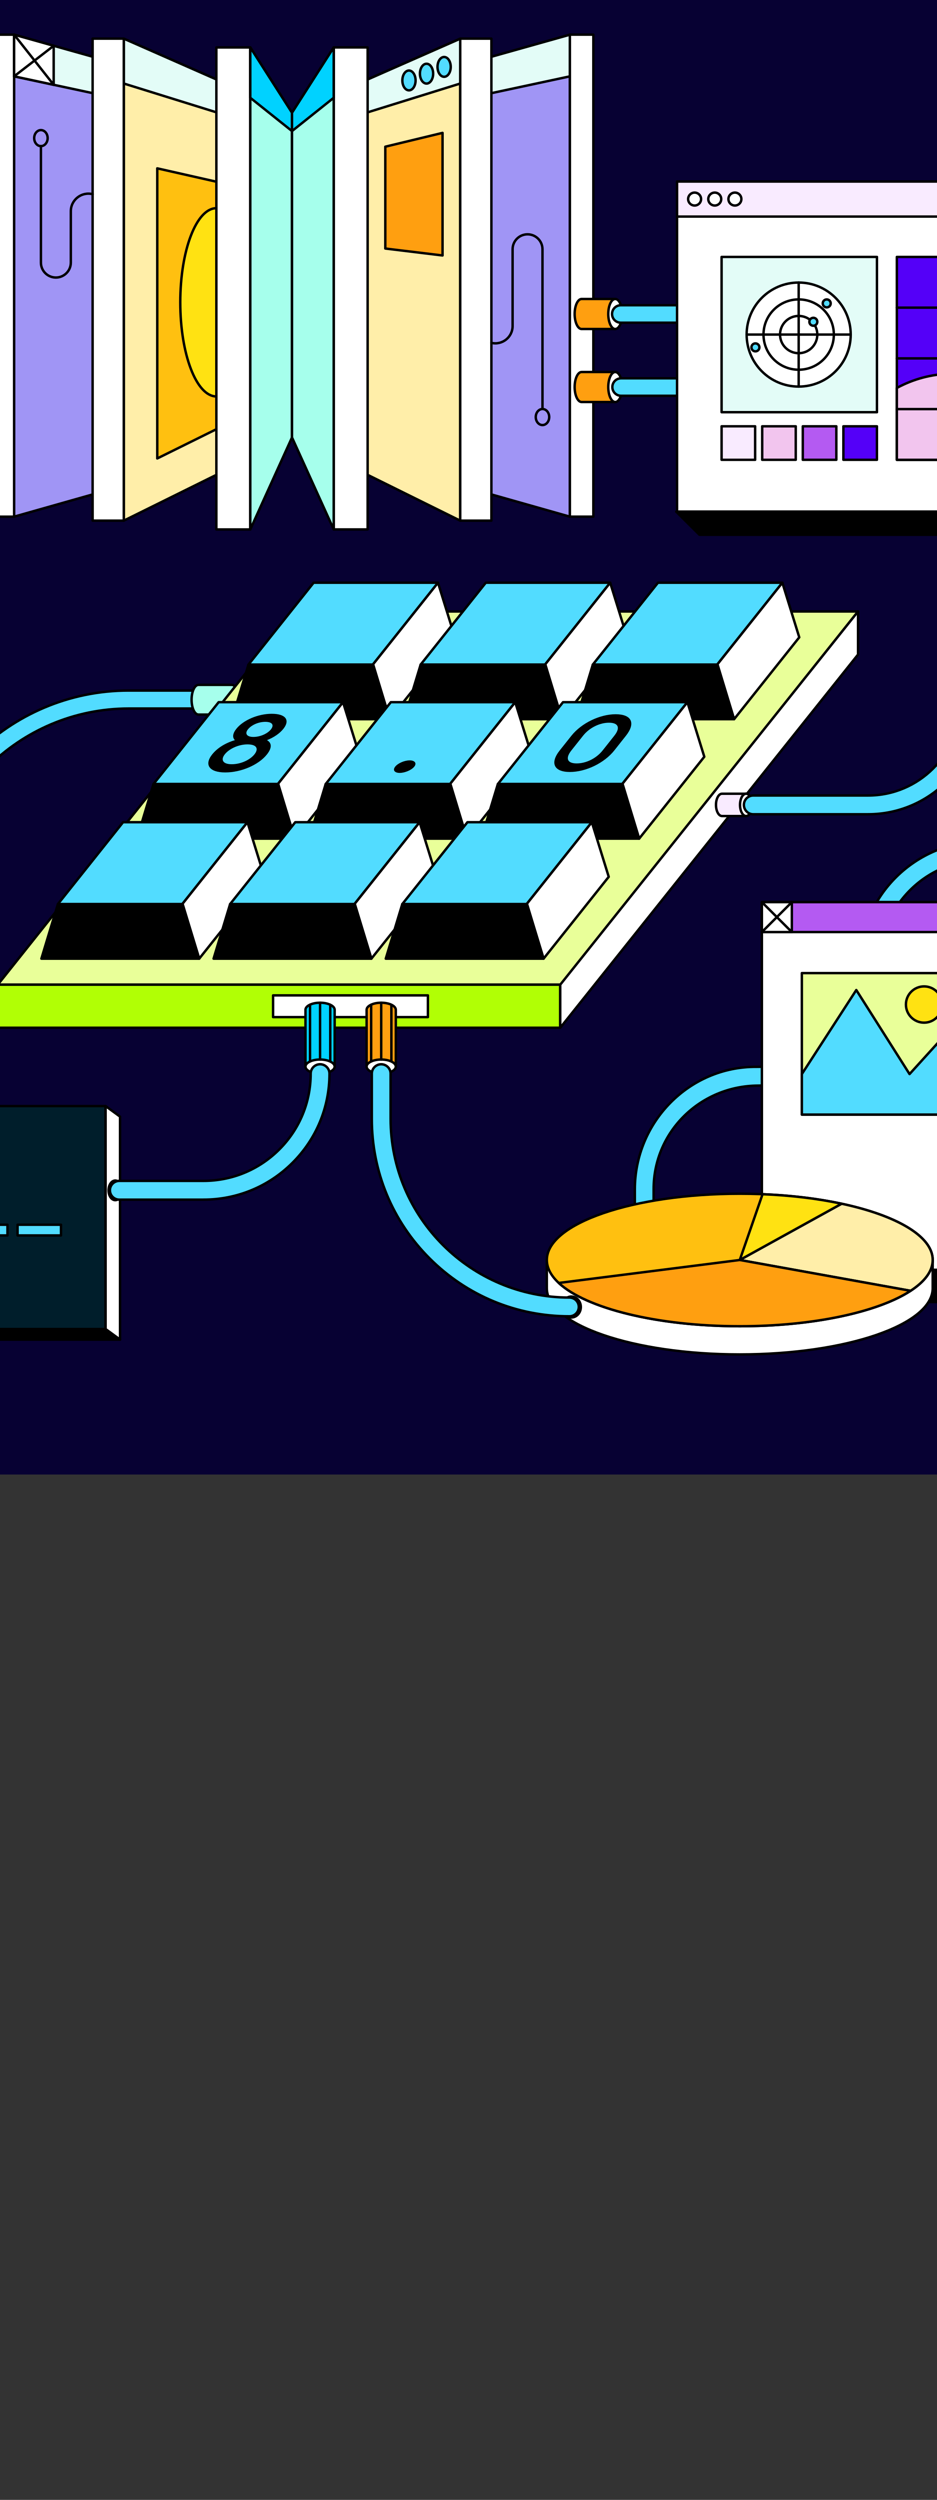 <svg xmlns="http://www.w3.org/2000/svg" width="384" height="1024" viewBox="0 420 384 1024" fill="none">
<rect x="0" y="420" width="384" height="1024" fill="#333333" stroke="none"/>
<g clip-path="url(#clip0_3840_1229)">
<rect width="384" height="1024" fill="#070133"/>
<path d="M119.594 599.416L5.785 631.64V434.202L119.594 466.419V599.416Z" fill="#a095f5" stroke="black" stroke-linecap="round" stroke-linejoin="round"/>
<path d="M119.667 475.647L5.785 451.266V434.202L119.667 466.186V475.647Z" fill="#E3FCF7" stroke="black" stroke-linecap="round" stroke-linejoin="round"/>
<path d="M119.667 599.183L50.727 633.271V435.833L119.667 466.186V599.183Z" fill="#FFEEA9" stroke="black" stroke-linecap="round" stroke-linejoin="round"/>
<path d="M105.946 587.272L64.449 607.792V488.956L105.946 498.343V587.272Z" fill="#FFC010" stroke="black" stroke-linecap="round" stroke-linejoin="round"/>
<path d="M119.667 475.647L50.727 454.209V435.833L119.667 466.186V475.647Z" fill="#E3FCF7" stroke="black" stroke-linecap="round" stroke-linejoin="round"/>
<path d="M88.673 582.392C96.844 582.392 103.467 565.13 103.467 543.836C103.467 522.543 96.844 505.281 88.673 505.281C80.502 505.281 73.879 522.543 73.879 543.836C73.879 565.13 80.502 582.392 88.673 582.392Z" fill="#FFE212" stroke="black" stroke-linecap="round" stroke-linejoin="round"/>
<path d="M88.673 636.873H102.574L102.574 439.435H88.673L88.673 636.873Z" fill="white" stroke="black" stroke-linecap="round" stroke-linejoin="round"/>
<path d="M5.785 434.202H-3.831V631.64H5.785V434.202Z" fill="white" stroke="black" stroke-linecap="round" stroke-linejoin="round"/>
<path d="M119.667 599.183L102.574 636.866V439.428L119.667 466.186V599.183Z" fill="#A6FFEC" stroke="black" stroke-linecap="round" stroke-linejoin="round"/>
<path d="M50.728 435.833H37.959V633.271H50.728V435.833Z" fill="white" stroke="black" stroke-linecap="round" stroke-linejoin="round"/>
<path d="M119.74 599.416L233.549 631.64V434.202L119.74 466.419V599.416Z" fill="#a095f5" stroke="black" stroke-linecap="round" stroke-linejoin="round"/>
<path d="M119.707 475.647L233.589 451.266V434.202L119.707 466.186V475.647Z" fill="#E3FCF7" stroke="black" stroke-linecap="round" stroke-linejoin="round"/>
<path d="M119.667 599.183L188.607 633.271V435.833L119.667 466.186V599.183Z" fill="#FFEEA9" stroke="black" stroke-linecap="round" stroke-linejoin="round"/>
<path d="M119.707 475.647L188.647 454.209V435.833L119.707 466.186V475.647Z" fill="#E3FCF7" stroke="black" stroke-linecap="round" stroke-linejoin="round"/>
<path d="M150.662 439.428H136.76V636.866H150.662V439.428Z" fill="white" stroke="black" stroke-linecap="round" stroke-linejoin="round"/>
<path d="M233.549 631.633H243.165L243.165 434.195H233.549L233.549 631.633Z" fill="white" stroke="black" stroke-linecap="round" stroke-linejoin="round"/>
<path d="M188.613 633.271H201.382L201.382 435.833H188.613L188.613 633.271Z" fill="white" stroke="black" stroke-linecap="round" stroke-linejoin="round"/>
<path d="M21.999 438.756V454.734L5.785 451.266V434.202L21.999 438.756Z" fill="white" stroke="black" stroke-linecap="round" stroke-linejoin="round"/>
<path d="M21.999 438.756L5.785 451.266" stroke="black" stroke-linecap="round" stroke-linejoin="round"/>
<path d="M5.785 434.202L21.999 454.734" stroke="black" stroke-linecap="round" stroke-linejoin="round"/>
<path d="M182.009 451.459C183.507 451.459 184.722 449.641 184.722 447.398C184.722 445.155 183.507 443.336 182.009 443.336C180.512 443.336 179.297 445.155 179.297 447.398C179.297 449.641 180.512 451.459 182.009 451.459Z" fill="#52dcff" stroke="black" stroke-linecap="round" stroke-linejoin="round"/>
<path d="M119.667 599.183L136.761 636.866V439.428L119.667 466.186V599.183Z" fill="#A6FFEC" stroke="black" stroke-linecap="round" stroke-linejoin="round"/>
<path d="M174.805 454.235C176.303 454.235 177.518 452.417 177.518 450.174C177.518 447.931 176.303 446.113 174.805 446.113C173.307 446.113 172.093 447.931 172.093 450.174C172.093 452.417 173.307 454.235 174.805 454.235Z" fill="#52dcff" stroke="black" stroke-linecap="round" stroke-linejoin="round"/>
<path d="M167.602 457.011C169.1 457.011 170.314 455.193 170.314 452.95C170.314 450.707 169.1 448.889 167.602 448.889C166.104 448.889 164.89 450.707 164.89 452.95C164.89 455.193 166.104 457.011 167.602 457.011Z" fill="#52dcff" stroke="black" stroke-linecap="round" stroke-linejoin="round"/>
<path d="M119.667 473.696L102.574 460.054V439.428L119.667 466.186V473.696Z" fill="#00D2FF" stroke="black" stroke-linecap="round" stroke-linejoin="round"/>
<path d="M119.667 473.696L136.761 460.054V439.428L119.667 466.186V473.696Z" fill="#00D2FF" stroke="black" stroke-linecap="round" stroke-linejoin="round"/>
<path d="M181.363 524.648L157.906 521.806V480.088L181.363 474.428V524.648Z" fill="#FF9F10" stroke="black" stroke-linecap="round" stroke-linejoin="round"/>
<path d="M238.361 584.682C236.781 584.682 235.502 581.926 235.502 578.53C235.502 575.135 236.781 572.379 238.361 572.379H252.142V584.676H238.361V584.682Z" fill="#FF9F10" stroke="black" stroke-linecap="round" stroke-linejoin="round"/>
<path d="M252.136 584.689C253.715 584.689 254.995 581.935 254.995 578.537C254.995 575.139 253.715 572.385 252.136 572.385C250.557 572.385 249.277 575.139 249.277 578.537C249.277 581.935 250.557 584.689 252.136 584.689Z" fill="white" stroke="black" stroke-linecap="round" stroke-linejoin="round"/>
<path d="M238.361 554.769C236.781 554.769 235.502 552.012 235.502 548.617C235.502 545.221 236.781 542.465 238.361 542.465H252.142V554.762H238.361V554.769Z" fill="#FF9F10" stroke="black" stroke-linecap="round" stroke-linejoin="round"/>
<path d="M252.136 554.769C253.715 554.769 254.995 552.014 254.995 548.617C254.995 545.219 253.715 542.465 252.136 542.465C250.557 542.465 249.277 545.219 249.277 548.617C249.277 552.014 250.557 554.769 252.136 554.769Z" fill="white" stroke="black" stroke-linecap="round" stroke-linejoin="round"/>
<path d="M16.768 479.861V527.558C16.768 530.627 19.04 533.224 22.086 533.63C25.758 534.123 29.023 531.266 29.023 527.558V506.526C29.023 501.852 33.414 498.417 37.959 499.535" stroke="black" stroke-linecap="round" stroke-linejoin="round"/>
<path d="M16.767 479.861C18.291 479.861 19.526 478.389 19.526 476.572C19.526 474.756 18.291 473.283 16.767 473.283C15.244 473.283 14.008 474.756 14.008 476.572C14.008 478.389 15.244 479.861 16.767 479.861Z" stroke="black" stroke-linecap="round" stroke-linejoin="round"/>
<path d="M222.32 594.116C223.844 594.116 225.079 592.644 225.079 590.827C225.079 589.011 223.844 587.538 222.32 587.538C220.797 587.538 219.562 589.011 219.562 590.827C219.562 592.644 220.797 594.116 222.32 594.116Z" stroke="black" stroke-linecap="round" stroke-linejoin="round"/>
<path d="M222.32 587.538V522.099C222.32 518.723 219.581 515.98 216.196 515.98C212.817 515.98 210.072 518.716 210.072 522.099V553.563C210.072 558.124 205.82 561.486 201.375 560.448" stroke="black" stroke-linecap="round" stroke-linejoin="round"/>
<path d="M52.786 702.872H80.409C82.442 702.872 84.088 704.517 84.088 706.547C84.088 708.578 82.442 710.222 80.409 710.222H52.786C7.704 710.222 -28.968 746.86 -28.968 791.901V878.752C-28.968 880.783 -30.614 882.427 -32.647 882.427C-34.679 882.427 -36.325 880.783 -36.325 878.752V791.901C-36.325 742.806 3.652 702.865 52.793 702.865L52.786 702.872Z" fill="#52dcff" stroke="black" stroke-miterlimit="10"/>
<path d="M94.99 700.535H81.349C79.782 700.535 78.516 703.258 78.516 706.62C78.516 709.983 79.782 712.706 81.349 712.706H94.99C96.556 712.706 97.822 709.983 97.822 706.62C97.822 703.258 96.556 700.535 94.99 700.535Z" fill="#A6FFEC" stroke="black" stroke-linecap="round" stroke-linejoin="round"/>
<path d="M250.829 548.61C250.829 546.633 252.428 545.035 254.408 545.035H300.949C302.929 545.035 304.528 546.633 304.528 548.61C304.528 550.587 302.929 552.185 300.949 552.185H254.408C252.428 552.185 250.829 550.587 250.829 548.61Z" fill="#52dcff" stroke="black" stroke-miterlimit="10"/>
<path d="M263.898 949.672C261.792 949.612 260.173 947.774 260.173 945.67V907.228C260.173 879.664 282.411 856.828 310 857.001C333.591 857.148 352.816 837.94 352.67 814.371C352.497 786.807 375.354 764.59 402.943 764.59H463.413C486.777 764.59 505.903 745.715 505.837 722.373C505.757 694.71 528.254 672.179 555.93 672.179H580.088C582.2 672.179 584.053 673.804 584.106 675.921C584.159 678.038 582.42 679.863 580.261 679.863H555.944C532.579 679.863 513.454 698.738 513.52 722.08C513.6 749.743 491.102 772.273 463.426 772.273H402.757C379.213 772.273 360.5 791.435 360.353 814.963C360.18 842.307 337.949 864.511 310.586 864.684C287.042 864.831 267.863 883.526 267.863 907.048V945.83C267.863 947.987 266.077 949.731 263.904 949.665L263.898 949.672Z" fill="#52dcff" stroke="black" stroke-miterlimit="10"/>
<path d="M506.596 789.531H312.238V940.164H506.596V789.531Z" fill="white" stroke="black" stroke-linecap="round" stroke-linejoin="round"/>
<path d="M250.949 578.544C250.949 576.566 252.549 574.968 254.528 574.968H301.07C303.049 574.968 304.648 576.566 304.648 578.544C304.648 580.521 303.049 582.119 301.07 582.119H254.528C252.549 582.119 250.949 580.521 250.949 578.544Z" fill="#52dcff" stroke="black" stroke-miterlimit="10"/>
<path d="M43.27 873.073H-69.106V964.425H43.27V873.073Z" fill="#001E2B" stroke="black" stroke-linecap="round" stroke-linejoin="round"/>
<path d="M43.27 964.425L49.188 968.746V877.394L43.27 873.073V964.425Z" fill="white" stroke="black" stroke-linecap="round" stroke-linejoin="round"/>
<path d="M43.27 964.425L49.188 968.746H-63.188L-69.106 964.425H43.27Z" fill="black" stroke="black" stroke-linecap="round" stroke-linejoin="round"/>
<path d="M3.059 921.675H-38.211V926.063H3.059V921.675Z" fill="#52dcff" stroke="black" stroke-linecap="round" stroke-linejoin="round"/>
<path d="M24.997 921.675H7.197V926.063H24.997V921.675Z" fill="#52dcff" stroke="black" stroke-linecap="round" stroke-linejoin="round"/>
<path d="M514.926 494.362H277.472V629.583H514.926V494.362Z" fill="white" stroke="black" stroke-linecap="round" stroke-linejoin="round"/>
<path d="M514.926 494.362H277.472V508.716H514.926V494.362Z" fill="#F9EBFF" stroke="black" stroke-linecap="round" stroke-linejoin="round"/>
<path d="M359.386 594.616H345.638V608.351H359.386V594.616Z" fill="#5400F8" stroke="black" stroke-linecap="round" stroke-linejoin="round"/>
<path d="M342.746 594.616H328.998V608.351H342.746V594.616Z" fill="#B45AF2" stroke="black" stroke-linecap="round" stroke-linejoin="round"/>
<path d="M326.113 594.616H312.365V608.351H326.113V594.616Z" fill="#F2C5EE" stroke="black" stroke-linecap="round" stroke-linejoin="round"/>
<path d="M309.472 594.616H295.724V608.351H309.472V594.616Z" fill="#F9EBFF" stroke="black" stroke-linecap="round" stroke-linejoin="round"/>
<path d="M284.663 504.189C286.127 504.189 287.315 503.003 287.315 501.539C287.315 500.076 286.127 498.889 284.663 498.889C283.198 498.889 282.01 500.076 282.01 501.539C282.01 503.003 283.198 504.189 284.663 504.189Z" fill="white" stroke="black" stroke-linecap="round" stroke-linejoin="round"/>
<path d="M292.919 504.189C294.384 504.189 295.571 503.003 295.571 501.539C295.571 500.076 294.384 498.889 292.919 498.889C291.454 498.889 290.267 500.076 290.267 501.539C290.267 503.003 291.454 504.189 292.919 504.189Z" fill="white" stroke="black" stroke-linecap="round" stroke-linejoin="round"/>
<path d="M301.176 504.189C302.641 504.189 303.829 503.003 303.829 501.539C303.829 500.076 302.641 498.889 301.176 498.889C299.711 498.889 298.524 500.076 298.524 501.539C298.524 503.003 299.711 504.189 301.176 504.189Z" fill="white" stroke="black" stroke-linecap="round" stroke-linejoin="round"/>
<path d="M496.68 525.241H367.544V608.357H496.68V525.241Z" fill="#5400F8" stroke="black" stroke-linecap="round" stroke-linejoin="round"/>
<path d="M359.393 525.241H295.724V588.85H359.393V525.241Z" fill="#E3FCF7" stroke="black" stroke-linecap="round" stroke-linejoin="round"/>
<path d="M367.544 578.91C381.205 571.566 396.179 571.147 419.197 577.072C442.215 582.998 453.69 536.433 470.85 535.647C488.01 534.862 490.909 562.239 496.68 562.312V608.357H367.544V578.91Z" fill="#F2C5EE" stroke="black" stroke-linecap="round" stroke-linejoin="round"/>
<path d="M367.544 566.799H496.673" stroke="black" stroke-linecap="round" stroke-linejoin="round"/>
<path d="M367.544 546.02H496.673" stroke="black" stroke-linecap="round" stroke-linejoin="round"/>
<path d="M367.544 587.578H496.673" stroke="black" stroke-linecap="round" stroke-linejoin="round"/>
<path d="M327.312 578.351C339.09 578.351 348.637 568.812 348.637 557.045C348.637 545.279 339.09 535.74 327.312 535.74C315.535 535.74 305.987 545.279 305.987 557.045C305.987 568.812 315.535 578.351 327.312 578.351Z" fill="white" stroke="black" stroke-linecap="round" stroke-linejoin="round"/>
<path d="M327.313 571.446C335.274 571.446 341.727 564.999 341.727 557.046C341.727 549.092 335.274 542.645 327.313 542.645C319.352 542.645 312.898 549.092 312.898 557.046C312.898 564.999 319.352 571.446 327.313 571.446Z" fill="white" stroke="black" stroke-linecap="round" stroke-linejoin="round"/>
<path d="M327.312 564.675C331.53 564.675 334.949 561.259 334.949 557.046C334.949 552.832 331.53 549.416 327.312 549.416C323.095 549.416 319.675 552.832 319.675 557.046C319.675 561.259 323.095 564.675 327.312 564.675Z" fill="white" stroke="black" stroke-linecap="round" stroke-linejoin="round"/>
<path d="M327.312 535.74V578.351" stroke="black" stroke-linecap="round" stroke-linejoin="round"/>
<path d="M348.637 557.046H305.994" stroke="black" stroke-linecap="round" stroke-linejoin="round"/>
<path d="M338.808 545.907C339.709 545.907 340.44 545.177 340.44 544.276C340.44 543.375 339.709 542.645 338.808 542.645C337.906 542.645 337.175 543.375 337.175 544.276C337.175 545.177 337.906 545.907 338.808 545.907Z" fill="#52dcff" stroke="black" stroke-linecap="round" stroke-linejoin="round"/>
<path d="M333.324 553.437C334.225 553.437 334.956 552.707 334.956 551.806C334.956 550.905 334.225 550.175 333.324 550.175C332.422 550.175 331.691 550.905 331.691 551.806C331.691 552.707 332.422 553.437 333.324 553.437Z" fill="#52dcff" stroke="black" stroke-linecap="round" stroke-linejoin="round"/>
<path d="M309.586 563.923C310.488 563.923 311.218 563.193 311.218 562.292C311.218 561.391 310.488 560.661 309.586 560.661C308.684 560.661 307.953 561.391 307.953 562.292C307.953 563.193 308.684 563.923 309.586 563.923Z" fill="#52dcff" stroke="black" stroke-linecap="round" stroke-linejoin="round"/>
<path d="M524.269 639.057L514.733 629.583H277.112L286.649 639.057H524.269Z" fill="black" stroke="black" stroke-linecap="round" stroke-linejoin="round"/>
<path d="M229.931 823.346H-0.906L120.806 670.475H351.636L229.931 823.346Z" fill="#E9FF99" stroke="black" stroke-linecap="round" stroke-linejoin="round"/>
<path d="M152.794 692.24H101.821L128.523 658.697H179.497L152.794 692.24Z" fill="#52dcff" stroke="black" stroke-linecap="round" stroke-linejoin="round"/>
<path d="M152.794 692.24L159.724 714.597L186.427 681.061L179.497 658.697L152.794 692.24Z" fill="white" stroke="black" stroke-linecap="round" stroke-linejoin="round"/>
<path d="M159.724 714.597H95.05L101.82 692.24H152.954L159.724 714.597Z" fill="black" stroke="black" stroke-linecap="round" stroke-linejoin="round"/>
<path d="M223.36 692.24H172.38L199.083 658.697H250.063L223.36 692.24Z" fill="#52dcff" stroke="black" stroke-linecap="round" stroke-linejoin="round"/>
<path d="M223.36 692.24L230.29 714.597L256.987 681.061L250.063 658.697L223.36 692.24Z" fill="white" stroke="black" stroke-linecap="round" stroke-linejoin="round"/>
<path d="M230.29 714.597H165.609L172.38 692.24H223.513L230.29 714.597Z" fill="black" stroke="black" stroke-linecap="round" stroke-linejoin="round"/>
<path d="M293.919 692.24H242.945L269.648 658.697H320.622L293.919 692.24Z" fill="#52dcff" stroke="black" stroke-linecap="round" stroke-linejoin="round"/>
<path d="M293.919 692.24L300.85 714.597L327.553 681.061L320.622 658.697L293.919 692.24Z" fill="white" stroke="black" stroke-linecap="round" stroke-linejoin="round"/>
<path d="M300.85 714.597H236.175L242.946 692.24H294.079L300.85 714.597Z" fill="black" stroke="black" stroke-linecap="round" stroke-linejoin="round"/>
<path d="M113.876 741.161H62.903L89.605 707.626H140.579L113.876 741.161Z" fill="#52dcff" stroke="black" stroke-linecap="round" stroke-linejoin="round"/>
<path d="M113.876 741.161L120.806 763.525L147.509 729.983L140.578 707.626L113.876 741.161Z" fill="white" stroke="black" stroke-linecap="round" stroke-linejoin="round"/>
<path d="M120.806 763.525H56.132L62.902 741.161H114.036L120.806 763.525Z" fill="black" stroke="black" stroke-linecap="round" stroke-linejoin="round"/>
<path d="M184.441 741.161H133.468L160.164 707.626H211.144L184.441 741.161Z" fill="#52dcff" stroke="black" stroke-linecap="round" stroke-linejoin="round"/>
<path d="M184.442 741.161L191.372 763.525L218.075 729.983L211.145 707.626L184.442 741.161Z" fill="white" stroke="black" stroke-linecap="round" stroke-linejoin="round"/>
<path d="M191.372 763.525H126.698L133.468 741.161H184.602L191.372 763.525Z" fill="black" stroke="black" stroke-linecap="round" stroke-linejoin="round"/>
<path d="M255.007 741.161H204.027L230.73 707.626H281.71L255.007 741.161Z" fill="#52dcff" stroke="black" stroke-linecap="round" stroke-linejoin="round"/>
<path d="M255.007 741.161L261.938 763.525L288.634 729.983L281.71 707.626L255.007 741.161Z" fill="white" stroke="black" stroke-linecap="round" stroke-linejoin="round"/>
<path d="M261.938 763.525H197.257L204.028 741.161H255.161L261.938 763.525Z" fill="black" stroke="black" stroke-linecap="round" stroke-linejoin="round"/>
<path d="M74.711 790.336H23.731L50.434 756.794H101.414L74.711 790.336Z" fill="#52dcff" stroke="black" stroke-linecap="round" stroke-linejoin="round"/>
<path d="M74.711 790.336L81.642 812.693L108.338 779.158L101.414 756.794L74.711 790.336Z" fill="white" stroke="black" stroke-linecap="round" stroke-linejoin="round"/>
<path d="M81.642 812.693H16.961L23.731 790.336H74.865L81.642 812.693Z" fill="black" stroke="black" stroke-linecap="round" stroke-linejoin="round"/>
<path d="M145.271 790.336H94.297L121 756.794H171.973L145.271 790.336Z" fill="#52dcff" stroke="black" stroke-linecap="round" stroke-linejoin="round"/>
<path d="M145.27 790.336L152.201 812.693L178.904 779.158L171.973 756.794L145.27 790.336Z" fill="white" stroke="black" stroke-linecap="round" stroke-linejoin="round"/>
<path d="M152.201 812.693H87.526L94.297 790.336H145.43L152.201 812.693Z" fill="black" stroke="black" stroke-linecap="round" stroke-linejoin="round"/>
<path d="M215.836 790.336H164.863L191.565 756.794H242.539L215.836 790.336Z" fill="#52dcff" stroke="black" stroke-linecap="round" stroke-linejoin="round"/>
<path d="M215.836 790.336L222.766 812.693L249.469 779.158L242.539 756.794L215.836 790.336Z" fill="white" stroke="black" stroke-linecap="round" stroke-linejoin="round"/>
<path d="M222.766 812.693H158.092L164.862 790.336H215.996L222.766 812.693Z" fill="black" stroke="black" stroke-linecap="round" stroke-linejoin="round"/>
<path d="M229.591 823.346H-0.906V840.982H229.591V823.346Z" fill="#B1FF05" stroke="black" stroke-linecap="round" stroke-linejoin="round"/>
<path d="M229.597 840.982L351.636 688.112V670.475L229.597 823.346V840.982Z" fill="white" stroke="black" stroke-linecap="round" stroke-linejoin="round"/>
<path d="M175.365 827.727H111.917V836.628H175.365V827.727Z" fill="white" stroke="black" stroke-linecap="round" stroke-linejoin="round"/>
<path d="M92.291 736.408C85.873 736.408 83.541 733.338 86.933 729.051C89.059 726.361 92.417 724.33 96.263 723.179C95.143 722.093 95.343 720.449 96.856 718.545C99.674 714.989 105.739 712.38 111.363 712.38C117.121 712.38 118.96 714.983 116.135 718.545C114.615 720.455 112.203 722.093 109.411 723.179C111.437 724.33 111.517 726.361 109.377 729.051C105.965 733.338 98.848 736.408 92.291 736.408ZM94.963 733.045C98.815 733.045 102.547 731.181 104.286 728.984C106.059 726.754 105.266 724.916 101.454 724.916C97.689 724.916 93.89 726.754 92.124 728.984C90.385 731.181 91.245 733.045 94.963 733.045ZM103.833 721.867C106.732 721.867 109.691 720.455 111.023 718.778C112.41 717.033 111.643 715.682 108.744 715.682C105.845 715.682 102.98 717.033 101.594 718.778C100.261 720.455 101.074 721.867 103.833 721.867Z" fill="black"/>
<path d="M233.543 736.221C227.012 736.221 225.272 732.553 229.398 727.373L234.182 721.361C238.287 716.201 245.818 712.566 252.315 712.566C258.859 712.566 260.612 716.201 256.534 721.361L251.775 727.373C247.677 732.553 240.113 736.221 233.543 736.221ZM236.321 732.713C240.107 732.713 244.325 730.735 246.997 727.366L251.762 721.354C254.394 718.032 253.335 716.035 249.563 716.035C245.838 716.035 241.606 718.032 238.96 721.354L234.182 727.366C231.503 730.735 232.59 732.713 236.328 732.713H236.321Z" fill="black"/>
<path d="M163.803 736.601C161.677 736.601 160.837 735.449 161.964 734.031C163.09 732.613 165.776 731.461 167.895 731.461C170.014 731.461 170.887 732.646 169.781 734.031C168.674 735.416 165.969 736.601 163.803 736.601Z" fill="black"/>
<path d="M295.898 745.123C294.532 745.123 293.419 747.173 293.419 749.697C293.419 752.22 294.526 754.271 295.898 754.271H305.754V745.123H295.898Z" fill="#F9EBFF" stroke="black" stroke-linecap="round" stroke-linejoin="round"/>
<path d="M305.754 754.271C307.123 754.271 308.233 752.223 308.233 749.697C308.233 747.171 307.123 745.123 305.754 745.123C304.385 745.123 303.275 747.171 303.275 749.697C303.275 752.223 304.385 754.271 305.754 754.271Z" fill="white" stroke="black" stroke-linecap="round" stroke-linejoin="round"/>
<path d="M355.795 753.538H308.707C306.581 753.538 304.861 751.821 304.861 749.697C304.861 747.573 306.581 745.855 308.707 745.855H355.795C376.553 745.855 393.44 728.984 393.44 708.245V645.721C393.44 643.597 395.16 641.88 397.285 641.88C399.411 641.88 401.131 643.597 401.131 645.721V708.245C401.131 733.219 380.798 753.532 355.802 753.532L355.795 753.538Z" fill="#52dcff" stroke="black" stroke-miterlimit="10"/>
<path d="M162.204 833.625C162.204 832.028 159.525 830.736 156.226 830.736C152.928 830.736 150.249 832.028 150.249 833.625V856.895H162.211V833.625H162.204Z" fill="#FF9F10" stroke="black" stroke-linecap="round" stroke-linejoin="round"/>
<path d="M156.226 859.784C159.528 859.784 162.204 858.49 162.204 856.895C162.204 855.299 159.528 854.005 156.226 854.005C152.925 854.005 150.249 855.299 150.249 856.895C150.249 858.49 152.925 859.784 156.226 859.784Z" fill="white" stroke="black" stroke-linecap="round" stroke-linejoin="round"/>
<path d="M506.596 940.164H312.238V953.347H506.596V940.164Z" fill="black" stroke="black" stroke-linecap="round" stroke-linejoin="round"/>
<path d="M156.226 854.012V830.736" stroke="black" stroke-linecap="round" stroke-linejoin="round"/>
<path d="M160.398 854.777V831.615" stroke="black" stroke-linecap="round" stroke-linejoin="round"/>
<path d="M152.108 854.777V831.615" stroke="black" stroke-linecap="round" stroke-linejoin="round"/>
<path d="M137.147 833.625C137.147 832.028 134.468 830.736 131.17 830.736C127.871 830.736 125.192 832.028 125.192 833.625V856.895H137.154V833.625H137.147Z" fill="#00D2FF" stroke="black" stroke-linecap="round" stroke-linejoin="round"/>
<path d="M131.17 859.784C134.471 859.784 137.147 858.49 137.147 856.895C137.147 855.299 134.471 854.005 131.17 854.005C127.868 854.005 125.192 855.299 125.192 856.895C125.192 858.49 127.868 859.784 131.17 859.784Z" fill="white" stroke="black" stroke-linecap="round" stroke-linejoin="round"/>
<path d="M131.17 854.012V830.736" stroke="black" stroke-linecap="round" stroke-linejoin="round"/>
<path d="M135.348 854.777V831.615" stroke="black" stroke-linecap="round" stroke-linejoin="round"/>
<path d="M127.058 854.777V831.615" stroke="black" stroke-linecap="round" stroke-linejoin="round"/>
<path d="M382.238 947.661C382.238 962.648 346.838 974.798 303.169 974.798C259.499 974.798 224.1 962.648 224.1 947.661V936.116H382.231V947.661H382.238Z" fill="white" stroke="black" stroke-linecap="round" stroke-linejoin="round"/>
<path d="M303.176 963.254C346.845 963.254 382.245 951.104 382.245 936.116C382.245 921.129 346.845 908.979 303.176 908.979C259.507 908.979 224.107 921.129 224.107 936.116C224.107 951.104 259.507 963.254 303.176 963.254Z" fill="#FFC010" stroke="black" stroke-linecap="round" stroke-linejoin="round"/>
<path d="M382.238 936.116C382.238 926.389 367.317 917.854 344.906 913.067L303.169 936.116L373.168 948.74C378.953 944.971 382.231 940.67 382.231 936.116H382.238Z" fill="#FFEEA9" stroke="black" stroke-linecap="round" stroke-linejoin="round"/>
<path d="M312.512 909.165L303.176 936.116L344.913 913.067C335.297 911.01 324.308 909.645 312.519 909.172L312.512 909.165Z" fill="#FFE212" stroke="black" stroke-linecap="round" stroke-linejoin="round"/>
<path d="M303.175 936.116L228.991 945.524C240.14 955.877 269.142 963.254 303.175 963.254C333.563 963.254 359.94 957.368 373.175 948.74L303.175 936.116Z" fill="#FF9F10" stroke="black" stroke-linecap="round" stroke-linejoin="round"/>
<path d="M234.129 959.672C236.29 959.672 238.041 957.752 238.041 955.384C238.041 953.016 236.29 951.096 234.129 951.096C231.969 951.096 230.218 953.016 230.218 955.384C230.218 957.752 231.969 959.672 234.129 959.672Z" fill="black" stroke="black" stroke-linecap="round" stroke-linejoin="round"/>
<path d="M233.343 959.179C211.718 959.179 191.386 950.764 176.092 935.491C160.798 920.211 152.381 899.898 152.381 878.293V859.784C152.381 857.66 154.101 855.943 156.227 855.943C158.352 855.943 160.072 857.66 160.072 859.784V878.293C160.072 918.659 192.945 951.503 233.35 951.503C235.476 951.503 237.195 953.22 237.195 955.344C237.195 957.468 235.476 959.186 233.35 959.186L233.343 959.179Z" fill="#52dcff" stroke="black" stroke-miterlimit="10"/>
<path d="M47.236 911.615C48.756 911.615 49.988 909.815 49.988 907.594C49.988 905.373 48.756 903.573 47.236 903.573C45.715 903.573 44.483 905.373 44.483 907.594C44.483 909.815 45.715 911.615 47.236 911.615Z" fill="black" stroke="black" stroke-linecap="round" stroke-linejoin="round"/>
<path d="M83.348 911.402H48.895C46.769 911.402 45.05 909.685 45.05 907.561C45.05 905.437 46.769 903.719 48.895 903.719H83.348C95.097 903.719 106.139 899.152 114.449 890.85C122.759 882.547 127.331 871.515 127.331 859.777C127.331 857.654 129.05 855.936 131.176 855.936C133.302 855.936 135.021 857.654 135.021 859.777C135.021 873.566 129.65 886.529 119.887 896.276C110.131 906.023 97.156 911.396 83.355 911.396L83.348 911.402Z" fill="#52dcff" stroke="black" stroke-miterlimit="10"/>
<path d="M506.596 789.531H312.238V801.794H506.596V789.531Z" fill="#B45AF2" stroke="black" stroke-linecap="round" stroke-linejoin="round"/>
<path d="M324.513 789.531H312.238V801.794H324.513V789.531Z" fill="white" stroke="black" stroke-linecap="round" stroke-linejoin="round"/>
<path d="M324.513 789.531L312.238 801.794" stroke="black" stroke-linecap="round" stroke-linejoin="round"/>
<path d="M312.238 789.531L324.513 801.794" stroke="black" stroke-linecap="round" stroke-linejoin="round"/>
<path d="M407.308 818.599H328.613V876.562H407.308V818.599Z" fill="#E9FF99" stroke="black" stroke-linecap="round" stroke-linejoin="round"/>
<path d="M328.613 859.964L350.924 825.53L372.749 859.964L388.369 842.747L407.308 864.851V876.562H328.613V859.964Z" fill="#52dcff" stroke="black" stroke-linecap="round" stroke-linejoin="round"/>
<path d="M378.7 838.905C382.807 838.905 386.137 835.578 386.137 831.475C386.137 827.371 382.807 824.045 378.7 824.045C374.592 824.045 371.262 827.371 371.262 831.475C371.262 835.578 374.592 838.905 378.7 838.905Z" fill="#FFE212" stroke="black" stroke-linecap="round" stroke-linejoin="round"/>
</g>
<defs>
<clipPath id="clip0_3840_1229">
<rect width="384" height="1024" fill="white"/>
</clipPath>
</defs>
</svg>